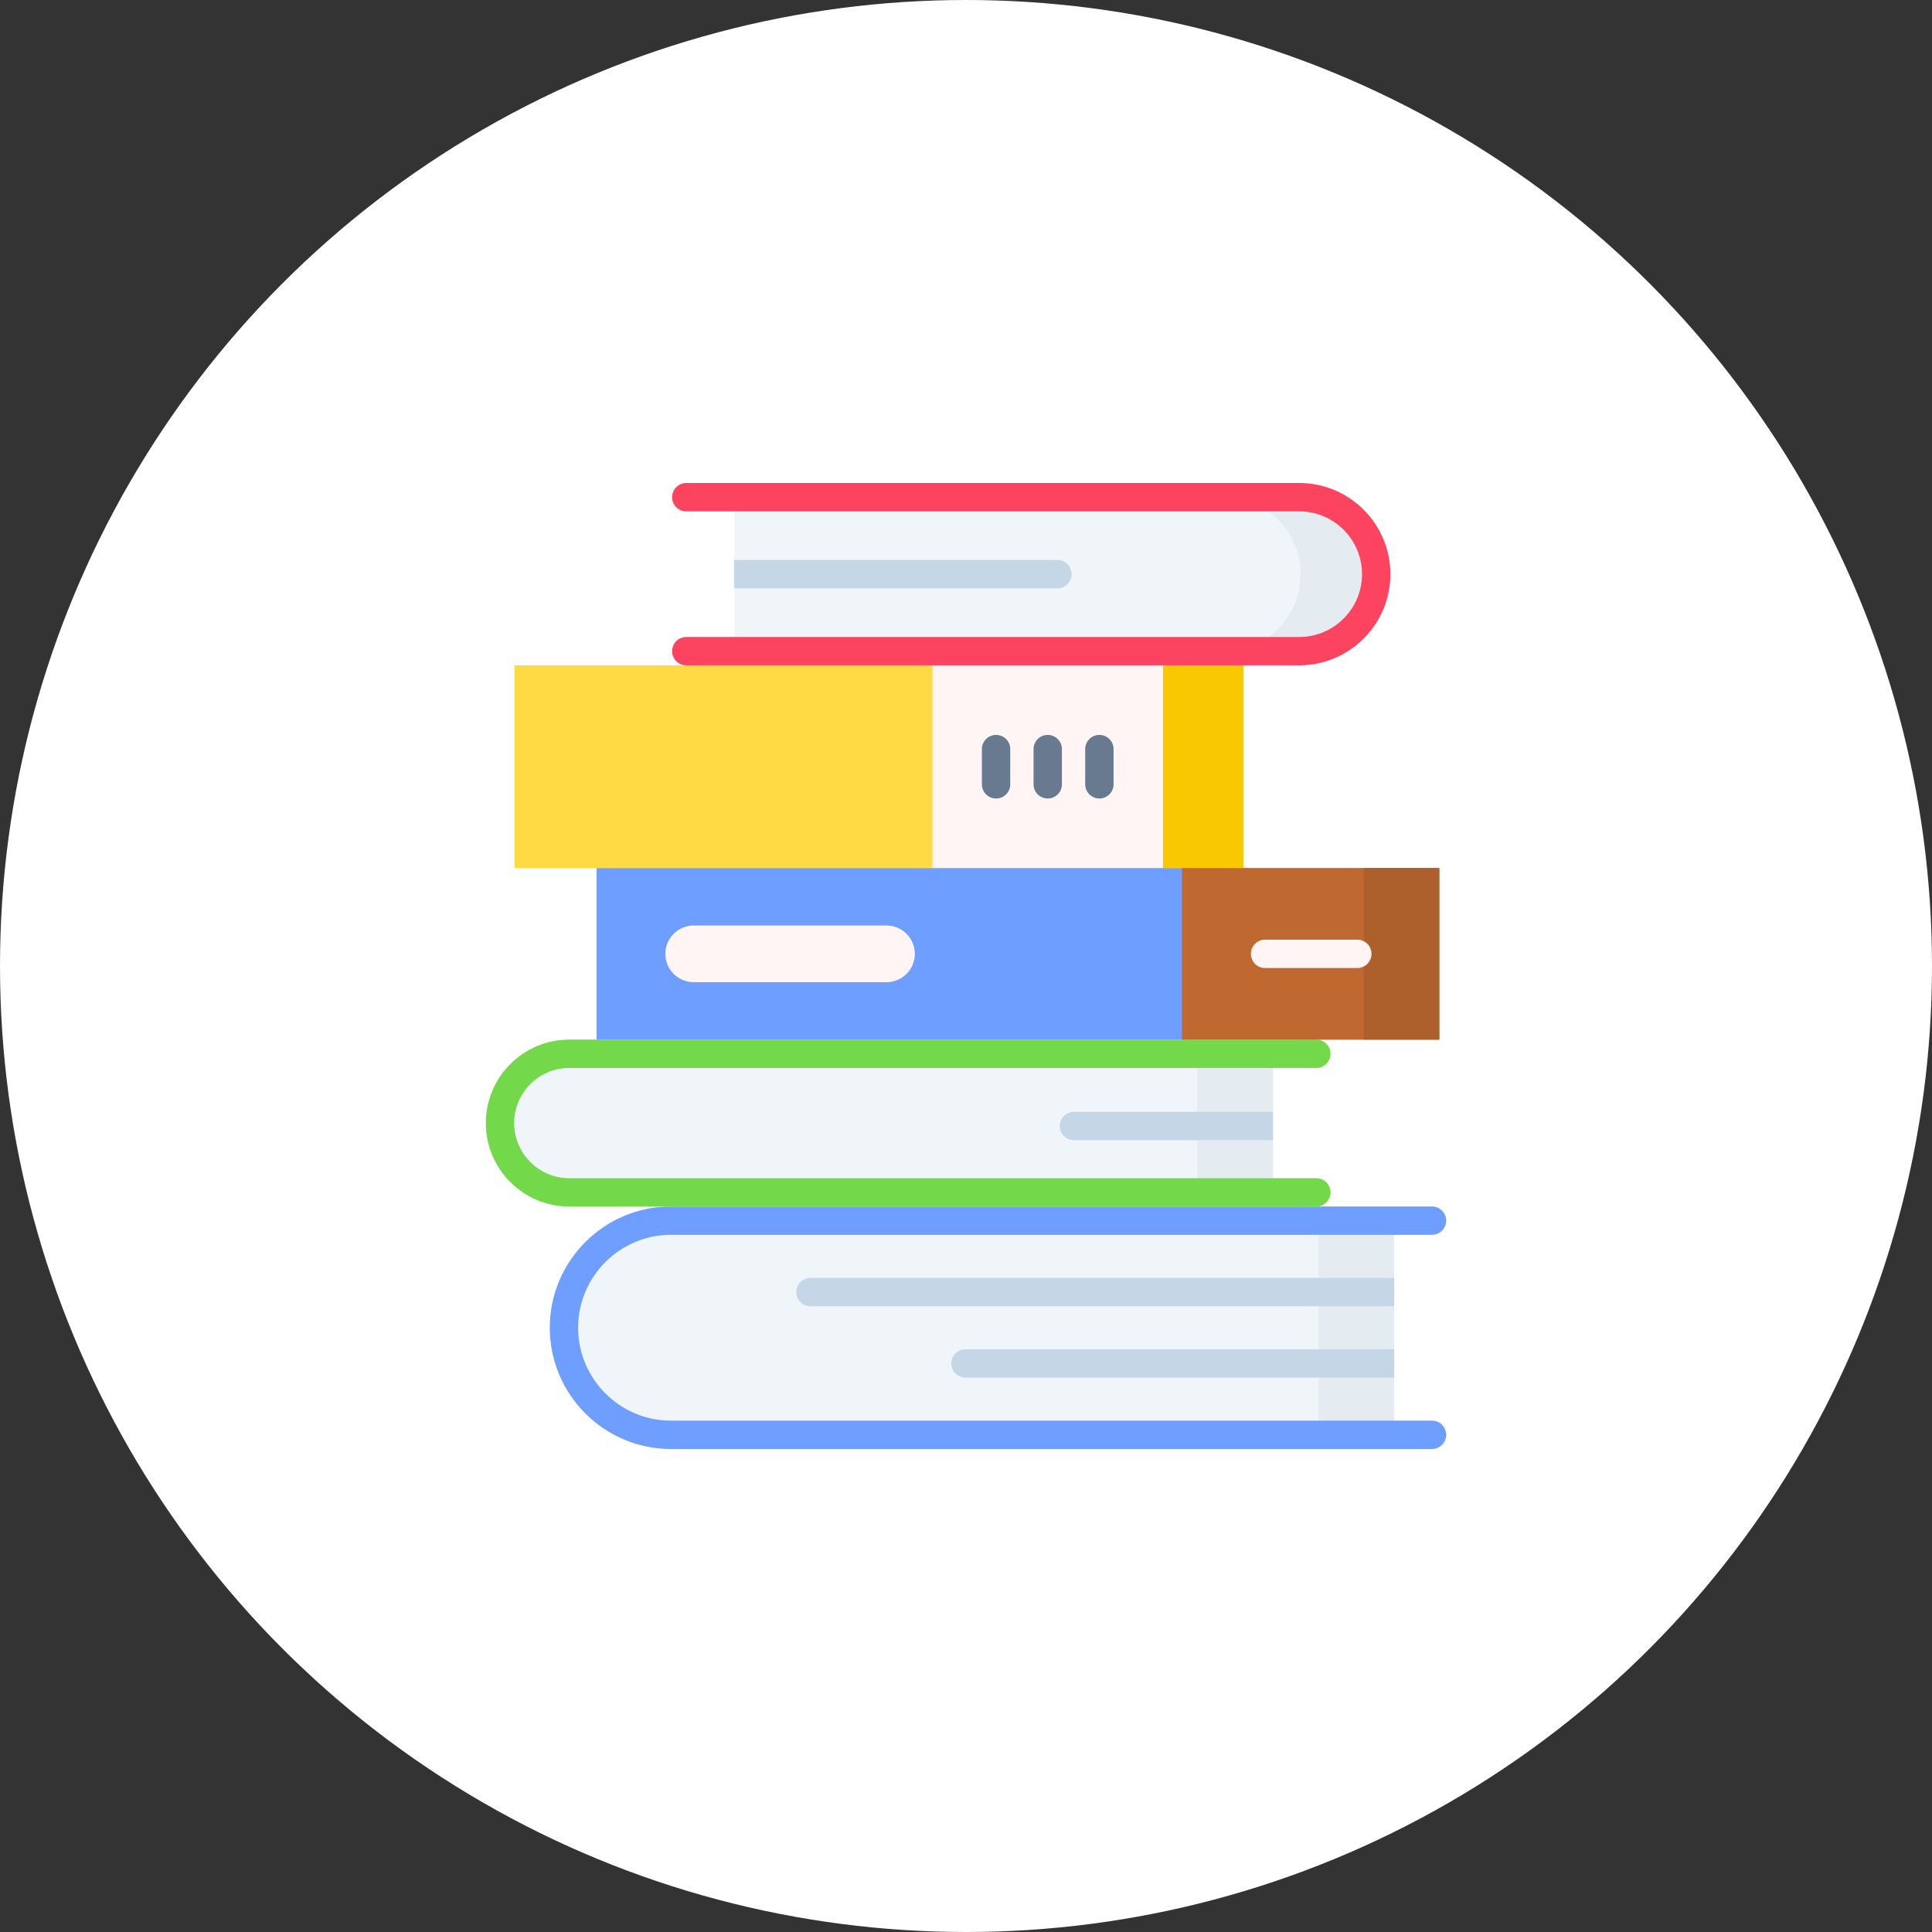 <svg width="80" height="80" viewBox="0 0 80 80" fill="none" xmlns="http://www.w3.org/2000/svg">
<rect x="0" y="0" width="80" height="80" fill="#333333" stroke="none"/>
<circle cx="40" cy="40" r="40" fill="white"/>
<g clip-path="url(#clip0)">
<path d="M21.306 27.55H51.483V35.946H21.306V27.55Z" fill="#FFDA45"/>
<path d="M48.118 27.55H51.483V35.946H48.118V27.55Z" fill="#FAC800"/>
<path d="M38.611 27.55H48.158V35.946H38.611V27.55Z" fill="#FFF5F5"/>
<path d="M57.731 59.413H27.786C25.337 59.413 23.352 57.428 23.352 54.979C23.352 52.53 25.337 50.544 27.786 50.544H57.731V59.413Z" fill="#F0F5FA"/>
<path d="M54.601 50.544H57.731V59.413H54.601V50.544Z" fill="#E4ECF2"/>
<path d="M59.296 60H27.786C25.017 60 22.765 57.748 22.765 54.979C22.765 52.21 25.017 49.958 27.786 49.958H59.296C59.62 49.958 59.883 50.22 59.883 50.544C59.883 50.868 59.62 51.131 59.296 51.131H27.786C25.665 51.131 23.939 52.857 23.939 54.979C23.939 57.1 25.665 58.826 27.786 58.826H59.296C59.62 58.826 59.883 59.089 59.883 59.413C59.883 59.737 59.62 60 59.296 60Z" fill="#6E9EFF"/>
<path d="M57.731 54.088H33.558C33.234 54.088 32.971 53.825 32.971 53.501C32.971 53.177 33.234 52.914 33.558 52.914H57.731V54.088Z" fill="#C5D7E6"/>
<path d="M57.731 57.044H39.976C39.652 57.044 39.389 56.781 39.389 56.457C39.389 56.133 39.652 55.87 39.976 55.87H57.731V57.044Z" fill="#C5D7E6"/>
<path d="M52.712 49.374H23.574C21.989 49.374 20.704 48.089 20.704 46.504C20.704 44.919 21.989 43.635 23.574 43.635H52.712V49.374H52.712Z" fill="#F0F5FA"/>
<path d="M49.581 43.635H52.712V49.374H49.581V43.635Z" fill="#E4ECF2"/>
<path d="M54.507 49.961H23.574C21.668 49.961 20.117 48.41 20.117 46.504C20.117 44.598 21.668 43.048 23.574 43.048H54.507C54.831 43.048 55.094 43.31 55.094 43.635C55.094 43.959 54.831 44.221 54.507 44.221H23.574C22.315 44.221 21.291 45.245 21.291 46.504C21.291 47.763 22.315 48.787 23.574 48.787H54.507C54.831 48.787 55.094 49.05 55.094 49.374C55.094 49.698 54.831 49.961 54.507 49.961Z" fill="#74D84B"/>
<path d="M52.712 47.213H44.47C44.146 47.213 43.883 46.95 43.883 46.626C43.883 46.302 44.146 46.039 44.47 46.039H52.712V47.213Z" fill="#C5D7E6"/>
<path d="M30.411 20.587H53.799C55.559 20.587 56.986 22.014 56.986 23.775C56.986 25.535 55.559 26.963 53.799 26.963H30.411V20.587Z" fill="#F0F5FA"/>
<path d="M53.798 20.587H50.668C52.429 20.587 53.856 22.014 53.856 23.775C53.856 25.535 52.429 26.963 50.668 26.963H53.798C55.559 26.963 56.986 25.535 56.986 23.775C56.986 22.014 55.559 20.587 53.798 20.587Z" fill="#E4ECF2"/>
<path d="M53.798 27.55H28.417C28.093 27.55 27.83 27.287 27.83 26.963C27.83 26.639 28.093 26.376 28.417 26.376H53.798C55.233 26.376 56.399 25.209 56.399 23.775C56.399 22.341 55.233 21.174 53.798 21.174H28.417C28.093 21.174 27.83 20.911 27.83 20.587C27.83 20.263 28.093 20 28.417 20H53.798C55.88 20 57.573 21.693 57.573 23.775C57.573 25.856 55.88 27.55 53.798 27.55Z" fill="#FC435F"/>
<path d="M24.703 35.946H59.596V43.048H24.703V35.946Z" fill="#6E9EFF"/>
<path d="M48.94 35.946H59.596V43.048H48.94V35.946Z" fill="#BF6930"/>
<path d="M56.466 35.946H59.596V43.048H56.466V35.946Z" fill="#AD5F2C"/>
<path d="M36.707 40.67H28.725C28.076 40.67 27.551 40.145 27.551 39.496C27.551 38.848 28.076 38.323 28.725 38.323H36.707C37.355 38.323 37.881 38.848 37.881 39.496C37.881 40.145 37.355 40.67 36.707 40.67Z" fill="#FFF5F5"/>
<path d="M56.205 40.084H52.383C52.059 40.084 51.797 39.821 51.797 39.497C51.797 39.172 52.059 38.91 52.383 38.91H56.205C56.529 38.91 56.792 39.172 56.792 39.497C56.792 39.821 56.529 40.084 56.205 40.084Z" fill="#FFF5F5"/>
<path d="M45.523 33.065C45.199 33.065 44.936 32.802 44.936 32.478V31.018C44.936 30.693 45.199 30.431 45.523 30.431C45.847 30.431 46.11 30.693 46.11 31.018V32.478C46.11 32.802 45.847 33.065 45.523 33.065Z" fill="#677A8F"/>
<path d="M43.384 33.065C43.06 33.065 42.797 32.802 42.797 32.478V31.018C42.797 30.693 43.06 30.431 43.384 30.431C43.708 30.431 43.971 30.693 43.971 31.018V32.478C43.971 32.802 43.709 33.065 43.384 33.065Z" fill="#677A8F"/>
<path d="M41.245 33.065C40.921 33.065 40.658 32.802 40.658 32.478V31.018C40.658 30.693 40.921 30.431 41.245 30.431C41.569 30.431 41.832 30.693 41.832 31.018V32.478C41.832 32.802 41.569 33.065 41.245 33.065Z" fill="#677A8F"/>
<path d="M30.395 23.188H43.786C44.111 23.188 44.373 23.451 44.373 23.775C44.373 24.099 44.111 24.362 43.786 24.362H30.395V23.188Z" fill="#C5D7E6"/>
</g>
<defs>
<clipPath id="clip0">
<rect width="40" height="40" fill="white" transform="translate(20 20)"/>
</clipPath>
</defs>
</svg>
